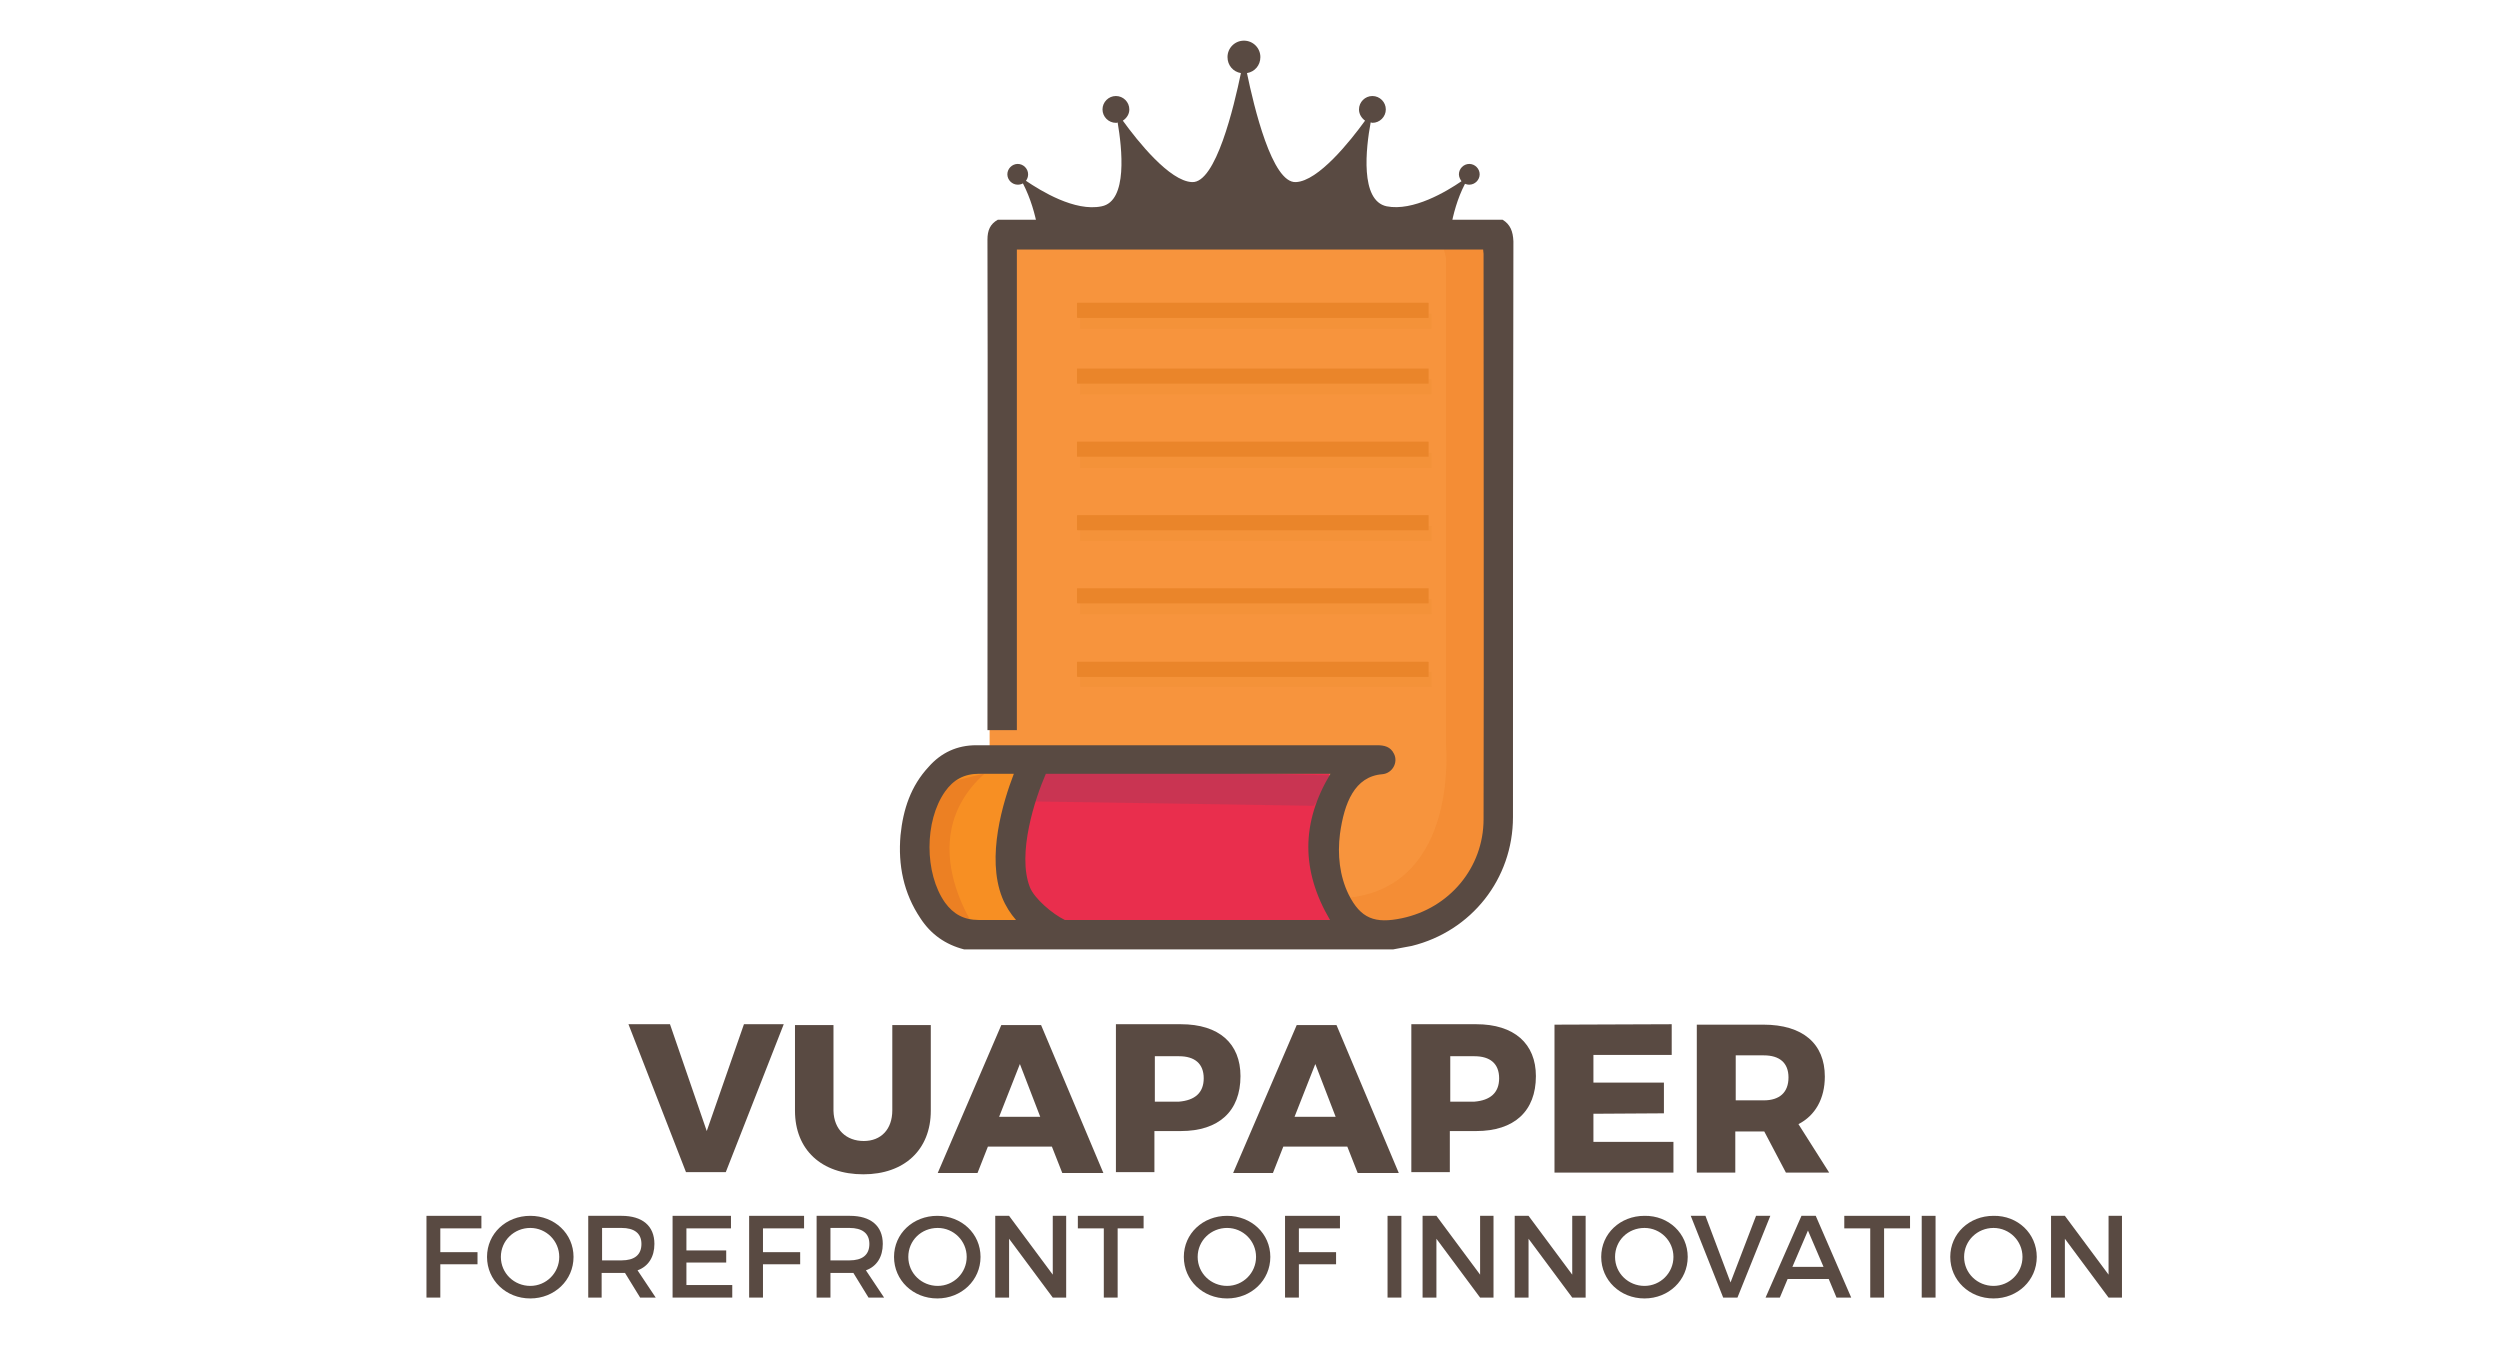<?xml version="1.0" encoding="utf-8"?>
<!-- Generator: Adobe Illustrator 18.0.0, SVG Export Plug-In . SVG Version: 6.00 Build 0)  -->
<!DOCTYPE svg PUBLIC "-//W3C//DTD SVG 1.1//EN" "http://www.w3.org/Graphics/SVG/1.1/DTD/svg11.dtd">
<svg version="1.1" id="Layer_1" xmlns="http://www.w3.org/2000/svg" xmlns:xlink="http://www.w3.org/1999/xlink" x="0px" y="0px"
	 viewBox="-11 457 578 315" enable-background="new -11 457 578 315" xml:space="preserve">
<g>
	<path fill="#F7943D" d="M220,514h112.9l2.2,140.8c0,0-14.5,19.6-23.9,17.5c-9.4-2.1-93.4,1.4-93.4,1.4V513.8"/>
	<path fill="#F78F23" d="M213.6,632.8c0,0-26.7,16.6-6.9,37.7H226c0,0-5.5-23.9,0.9-35.9L213.6,632.8z"/>
	<path fill="#E92E4D" d="M296.5,635.8h-73c0,0-5.3,34,6.7,36.8h73.6C303.8,672.8,283.6,664.5,296.5,635.8z"/>
	<polygon fill="#C93452" points="228.4,642.3 292.7,643.3 298.2,636.3 227,634.6 	"/>
	<path fill="#EC8023" d="M216.7,635.8l-11.4,2.8l-3.7,20.3l6.4,11.5l7.8,3.2C215.9,673.7,198.8,651.8,216.7,635.8z"/>
	<g opacity="0.24">
		<path fill="#E98B30" d="M238.8,548.2h81.1c0.1,0,0.1-0.1,0.1-0.1v-3.3c0-0.1-0.1-0.1-0.1-0.1h-81.1c-0.1,0-0.1,0.1-0.1,0.1v3.3
			C238.6,548.2,238.7,548.2,238.8,548.2z"/>
		<path fill="#E98B30" d="M238.8,533h81.1c0.1,0,0.1-0.1,0.1-0.1v-3.3c0-0.1-0.1-0.1-0.1-0.1h-81.1c-0.1,0-0.1,0.1-0.1,0.1v3.3
			C238.6,532.8,238.7,533,238.8,533z"/>
		<path fill="#E98B30" d="M238.8,565.2h81.1c0.1,0,0.1-0.1,0.1-0.1v-3.3c0-0.1-0.1-0.1-0.1-0.1h-81.1c-0.1,0-0.1,0.1-0.1,0.1v3.3
			C238.6,565.1,238.7,565.2,238.8,565.2z"/>
		<path fill="#E98B30" d="M238.8,582.1h81.1c0.1,0,0.1-0.1,0.1-0.1v-3.3c0-0.1-0.1-0.1-0.1-0.1h-81.1c-0.1,0-0.1,0.1-0.1,0.1v3.3
			C238.6,582,238.7,582.1,238.8,582.1z"/>
		<path fill="#E98B30" d="M238.8,599h81.1c0.1,0,0.1-0.1,0.1-0.1v-3.3c0-0.1-0.1-0.1-0.1-0.1h-81.1c-0.1,0-0.1,0.1-0.1,0.1v3.3
			C238.6,599,238.7,599,238.8,599z"/>
		<path fill="#E98B30" d="M238.8,615.8h81.1c0.1,0,0.1-0.1,0.1-0.1v-3.3c0-0.1-0.1-0.1-0.1-0.1h-81.1c-0.1,0-0.1,0.1-0.1,0.1v3.3
			C238.6,615.8,238.7,615.8,238.8,615.8z"/>
	</g>
	<g>
		<path fill="#EA852A" d="M238.1,545.7h81.1c0.1,0,0.1-0.1,0.1-0.1v-3.3c0-0.1-0.1-0.1-0.1-0.1h-81.1c-0.1,0-0.1,0.1-0.1,0.1v3.3
			C238,545.7,238.1,545.7,238.1,545.7z"/>
		<path fill="#EA852A" d="M238.1,530.5h81.1c0.1,0,0.1-0.1,0.1-0.1v-3.3c0-0.1-0.1-0.1-0.1-0.1h-81.1c-0.1,0-0.1,0.1-0.1,0.1v3.3
			L238.1,530.5z"/>
		<path fill="#EA852A" d="M238.1,562.6h81.1c0.1,0,0.1-0.1,0.1-0.1v-3.3c0-0.1-0.1-0.1-0.1-0.1h-81.1c-0.1,0-0.1,0.1-0.1,0.1v3.3
			C238,562.6,238.1,562.6,238.1,562.6z"/>
		<path fill="#EA852A" d="M238.1,579.6h81.1c0.1,0,0.1-0.1,0.1-0.1v-3.3c0-0.1-0.1-0.1-0.1-0.1h-81.1c-0.1,0-0.1,0.1-0.1,0.1v3.3
			L238.1,579.6z"/>
		<path fill="#EA852A" d="M238.1,596.5h81.1c0.1,0,0.1-0.1,0.1-0.1v-3.3c0-0.1-0.1-0.1-0.1-0.1h-81.1c-0.1,0-0.1,0.1-0.1,0.1v3.3
			L238.1,596.5z"/>
		<path fill="#EA852A" d="M238.1,613.5h81.1c0.1,0,0.1-0.1,0.1-0.1v-3.3c0-0.1-0.1-0.1-0.1-0.1h-81.1c-0.1,0-0.1,0.1-0.1,0.1v3.3
			L238.1,613.5z"/>
	</g>
	<path opacity="0.32" fill="#EB7F23" enable-background="new    " d="M323.3,516.5v112.6c0,0,3.1,32.3-22,35.4l2.5,8.3
		c0,0,26.9,3.6,32.5-25v-135l-14.3-1.3L323.3,516.5z"/>
	<path fill="#594A42" d="M328.7,494.9c-1.3,0-2.4,1.1-2.4,2.4c0,0.6,0.3,1.2,0.6,1.6c-3.5,2.4-11.2,7-17.3,5.8
		c-6.2-1.3-4.8-13.5-3.7-19.4c0.1,0,0.3,0.1,0.4,0.1c1.7,0,3.1-1.4,3.1-3.1s-1.4-3.1-3.1-3.1s-3.1,1.4-3.1,3.1c0,1.1,0.6,2,1.4,2.6
		c-3.4,4.7-10.8,14-16,14.2c-5.5,0.3-9.7-17.5-11.3-25.2c1.8-0.3,3.1-1.8,3.1-3.7c0-2.1-1.7-3.8-3.8-3.8c-2.1,0-3.8,1.7-3.8,3.8
		c0,1.9,1.3,3.4,3.1,3.7c-1.6,7.7-5.8,25.5-11.3,25.2c-5.2-0.2-12.6-9.5-16-14.2c0.9-0.6,1.5-1.5,1.5-2.6c0-1.7-1.4-3.1-3.1-3.1
		s-3.1,1.4-3.1,3.1s1.4,3.1,3.1,3.1c0.1,0,0.3,0,0.4-0.1c1,5.9,2.4,18.2-3.7,19.4c-6.2,1.3-14.1-3.6-17.5-5.9
		c0.3-0.4,0.5-0.9,0.5-1.5c0-1.3-1.1-2.4-2.4-2.4s-2.4,1.1-2.4,2.4s1.1,2.4,2.4,2.4c0.4,0,0.9-0.1,1.2-0.3c1.8,3.5,2.8,7.1,3.4,10.3
		h95.5c0.6-3.2,1.5-6.7,3.3-10.2c0.3,0.1,0.6,0.2,1,0.2c1.3,0,2.4-1.1,2.4-2.4C331.1,496,330,494.9,328.7,494.9z"/>
	<g>
		<path fill="#594A42" d="M143.9,693.8l8.5,24.7l8.6-24.7h9.2l-13.4,34.2h-9.2l-13.3-34.2H143.9z"/>
		<path fill="#594A42" d="M188.7,720.8c4,0,6.6-2.7,6.6-7.1V694h8.9v19.8c0,9-6.1,14.7-15.6,14.7c-9.7,0-15.8-5.7-15.8-14.7V694h8.9
			v19.8C181.8,718.2,184.7,720.8,188.7,720.8z"/>
		<path fill="#594A42" d="M232.2,722.1h-14.8l-2.4,6.1h-9.2l14.7-34.2h9.2l14.4,34.2h-9.5L232.2,722.1z M229.5,715.2l-4.7-12.2
			l-4.8,12.2H229.5z"/>
		<path fill="#594A42" d="M275.8,705.8c0,8.1-5,12.7-13.8,12.7h-6.1v9.5H247v-34.2h15C270.9,693.8,275.8,698.3,275.8,705.8z
			 M267.3,706.3c0-3.4-2.1-5.1-5.7-5.1H256v10.5h5.6C265.2,711.4,267.3,709.7,267.3,706.3z"/>
		<path fill="#594A42" d="M300.5,722.1h-14.8l-2.4,6.1h-9.2l14.7-34.2h9.2l14.4,34.2h-9.5L300.5,722.1z M297.8,715.2l-4.7-12.2
			l-4.8,12.2H297.8z"/>
		<path fill="#594A42" d="M344.1,705.8c0,8.1-5,12.7-13.8,12.7h-6.1v9.5h-8.9v-34.2h15C339.1,693.8,344.1,698.3,344.1,705.8z
			 M335.6,706.3c0-3.4-2.1-5.1-5.7-5.1h-5.6v10.5h5.6C333.5,711.4,335.6,709.7,335.6,706.3z"/>
		<path fill="#594A42" d="M375.5,693.8v7.1h-18.1v6.4h16.3v7.1l-16.3,0.1v6.5h18.5v7.1h-27.5v-34.2L375.5,693.8L375.5,693.8z"/>
		<path fill="#594A42" d="M401.9,728.1l-5-9.5h-0.2h-6.5v9.5h-8.9v-34.2h15.4c9.1,0,14.2,4.4,14.2,12c0,5.1-2.2,9-6.1,11l7.1,11.2
			H401.9L401.9,728.1z M390.3,711.4h6.5c3.6,0,5.7-1.8,5.7-5.3c0-3.4-2.1-5.1-5.7-5.1h-6.5V711.4L390.3,711.4z"/>
	</g>
	<path fill="#594A42" d="M207.5,665.7c-4.8-6.8-4.8-18.9,0-25.7c1.9-2.7,4.4-4.1,7.8-4.1c2.7,0,5.4,0,8.1,0
		c-2.5,6.5-6.4,19.2-2.7,28.6c0.8,2,1.9,3.7,3.2,5.2c-2.9,0-5.8,0-8.6,0C211.8,669.7,209.4,668.3,207.5,665.7z M296.5,669.7
		c-0.7,0-1.3,0-1.8,0c-19.8,0-39.7,0-59.5,0c-2.9-1.4-7.1-5-8.1-7.6c-3-7.7,1.2-20.5,3.7-26.2c21.3,0,42.6,0,63.8,0c0.6,0,1.2,0,2,0
		C289.8,647.2,289.8,658.3,296.5,669.7z M336.4,507.8H219.7l0,0c-1.8,1-2.4,2.5-2.4,4.6c0.1,37.2,0,74.4,0,111.6c0,0.6,0,1.2,0,1.8
		h6.8l0,0V514.7l0,0h107.8c0,0.4,0.1,0.6,0.1,1c0,43.6,0.1,87.1,0,130.7c0,11.2-7.9,20.6-18.9,22.9c-6.2,1.3-9.5,0.1-12.3-5.5
		c-2.1-4.3-2.6-9.2-2-14c1-7.2,3.4-13.3,9.8-13.8c2.3-0.2,3.7-2.7,2.7-4.7c-0.8-1.7-2.3-2-3.9-2c-30.9,0-61.8,0-92.7,0
		c-4.4,0-8.1,1.7-11,5c-4.1,4.4-5.9,9.8-6.5,15.8c-0.6,6.9,0.7,13.4,4.6,19.2c2.4,3.7,5.8,6.1,10.1,7.2l0,0h99.2l0,0
		c1.4-0.3,2.9-0.5,4.3-0.8c13.8-3.4,23.4-15.5,23.4-29.8c0-44.4,0-88.8,0.1-133.1C338.8,510.5,338.2,508.9,336.4,507.8L336.4,507.8z
		"/>
</g>
<g>
	<path fill="#594A42" d="M100.3,738.1l0,2.9h-9.5v5.5h8.6v2.8h-8.6v7.7h-3.2v-18.9H100.3z"/>
	<path fill="#594A42" d="M121.6,747.6c0,5.4-4.4,9.6-10,9.6s-10-4.2-10-9.6c0-5.4,4.4-9.5,10-9.5S121.6,742.2,121.6,747.6z
		 M104.8,747.6c0,3.8,3.1,6.7,6.8,6.7c3.7,0,6.7-3,6.7-6.7s-3-6.7-6.7-6.7C107.9,740.9,104.8,743.8,104.8,747.6z"/>
	<path fill="#594A42" d="M137,757l-3.5-5.7c-0.3,0-0.6,0-0.9,0h-4.5v5.7H125v-18.9h7.7c4.8,0,7.6,2.3,7.6,6.5c0,3-1.4,5.2-3.9,6.1
		l4.2,6.3H137z M132.7,748.4c2.9,0,4.6-1.2,4.6-3.8c0-2.5-1.7-3.7-4.6-3.7h-4.5v7.5H132.7z"/>
	<path fill="#594A42" d="M158,738.1v2.9h-10.3v5.1h9.2v2.8h-9.2v5.2h10.6v2.9h-13.8v-18.9H158z"/>
	<path fill="#594A42" d="M174.9,738.1l0,2.9h-9.5v5.5h8.6v2.8h-8.6v7.7h-3.2v-18.9H174.9z"/>
	<path fill="#594A42" d="M189.8,757l-3.5-5.7c-0.3,0-0.6,0-0.9,0H181v5.7h-3.2v-18.9h7.7c4.8,0,7.6,2.3,7.6,6.5c0,3-1.4,5.2-3.9,6.1
		l4.2,6.3H189.8z M185.4,748.4c2.9,0,4.6-1.2,4.6-3.8c0-2.5-1.7-3.7-4.6-3.7H181v7.5H185.4z"/>
	<path fill="#594A42" d="M215.7,747.6c0,5.4-4.4,9.6-10,9.6s-10-4.2-10-9.6c0-5.4,4.4-9.5,10-9.5S215.7,742.2,215.7,747.6z
		 M199,747.6c0,3.8,3.1,6.7,6.8,6.7c3.7,0,6.7-3,6.7-6.7s-3-6.7-6.7-6.7C202,740.9,199,743.8,199,747.6z"/>
	<path fill="#594A42" d="M222.3,738.1l10.1,13.6v-13.6h3.1V757h-3.1l-10.1-13.6V757h-3.2v-18.9H222.3z"/>
	<path fill="#594A42" d="M253.4,738.1v2.9h-6v16h-3.2v-16h-6v-2.9H253.4z"/>
	<path fill="#594A42" d="M282.7,747.6c0,5.4-4.4,9.6-10,9.6s-10-4.2-10-9.6c0-5.4,4.4-9.5,10-9.5S282.7,742.2,282.7,747.6z
		 M265.9,747.6c0,3.8,3.1,6.7,6.8,6.7c3.7,0,6.7-3,6.7-6.7s-3-6.7-6.7-6.7C269,740.9,265.9,743.8,265.9,747.6z"/>
	<path fill="#594A42" d="M298.8,738.1l0,2.9h-9.5v5.5h8.6v2.8h-8.6v7.7h-3.2v-18.9H298.8z"/>
	<path fill="#594A42" d="M313,738.1V757h-3.2v-18.9H313z"/>
	<path fill="#594A42" d="M321.1,738.1l10.1,13.6v-13.6h3.1V757h-3.1l-10.1-13.6V757h-3.2v-18.9H321.1z"/>
	<path fill="#594A42" d="M342.4,738.1l10.1,13.6v-13.6h3.1V757h-3.1l-10.1-13.6V757h-3.2v-18.9H342.4z"/>
	<path fill="#594A42" d="M379.2,747.6c0,5.4-4.4,9.6-10,9.6c-5.6,0-10-4.2-10-9.6c0-5.4,4.4-9.5,10-9.5
		C374.8,738,379.2,742.2,379.2,747.6z M362.4,747.6c0,3.8,3.1,6.7,6.8,6.7s6.7-3,6.7-6.7s-3-6.7-6.7-6.7
		C365.4,740.9,362.4,743.8,362.4,747.6z"/>
	<path fill="#594A42" d="M383.3,738.1l5.8,15.4l5.9-15.4h3.3l-7.6,18.9h-3.3l-7.5-18.9H383.3z"/>
	<path fill="#594A42" d="M411.8,752.7h-9.5l-1.8,4.3h-3.3l8.3-18.9h3.3L417,757h-3.4L411.8,752.7z M410.6,749.9l-3.6-8.4l-3.6,8.4
		H410.6z"/>
	<path fill="#594A42" d="M430.6,738.1v2.9h-6v16h-3.2v-16h-6v-2.9H430.6z"/>
	<path fill="#594A42" d="M436.5,738.1V757h-3.2v-18.9H436.5z"/>
	<path fill="#594A42" d="M459.9,747.6c0,5.4-4.4,9.6-10,9.6c-5.6,0-10-4.2-10-9.6c0-5.4,4.4-9.5,10-9.5
		C455.5,738,459.9,742.2,459.9,747.6z M443.1,747.6c0,3.8,3.1,6.7,6.8,6.7s6.7-3,6.7-6.7s-3-6.7-6.7-6.7
		C446.2,740.9,443.1,743.8,443.1,747.6z"/>
	<path fill="#594A42" d="M466.4,738.1l10.1,13.6v-13.6h3.1V757h-3.1l-10.1-13.6V757h-3.2v-18.9H466.4z"/>
</g>
</svg>
